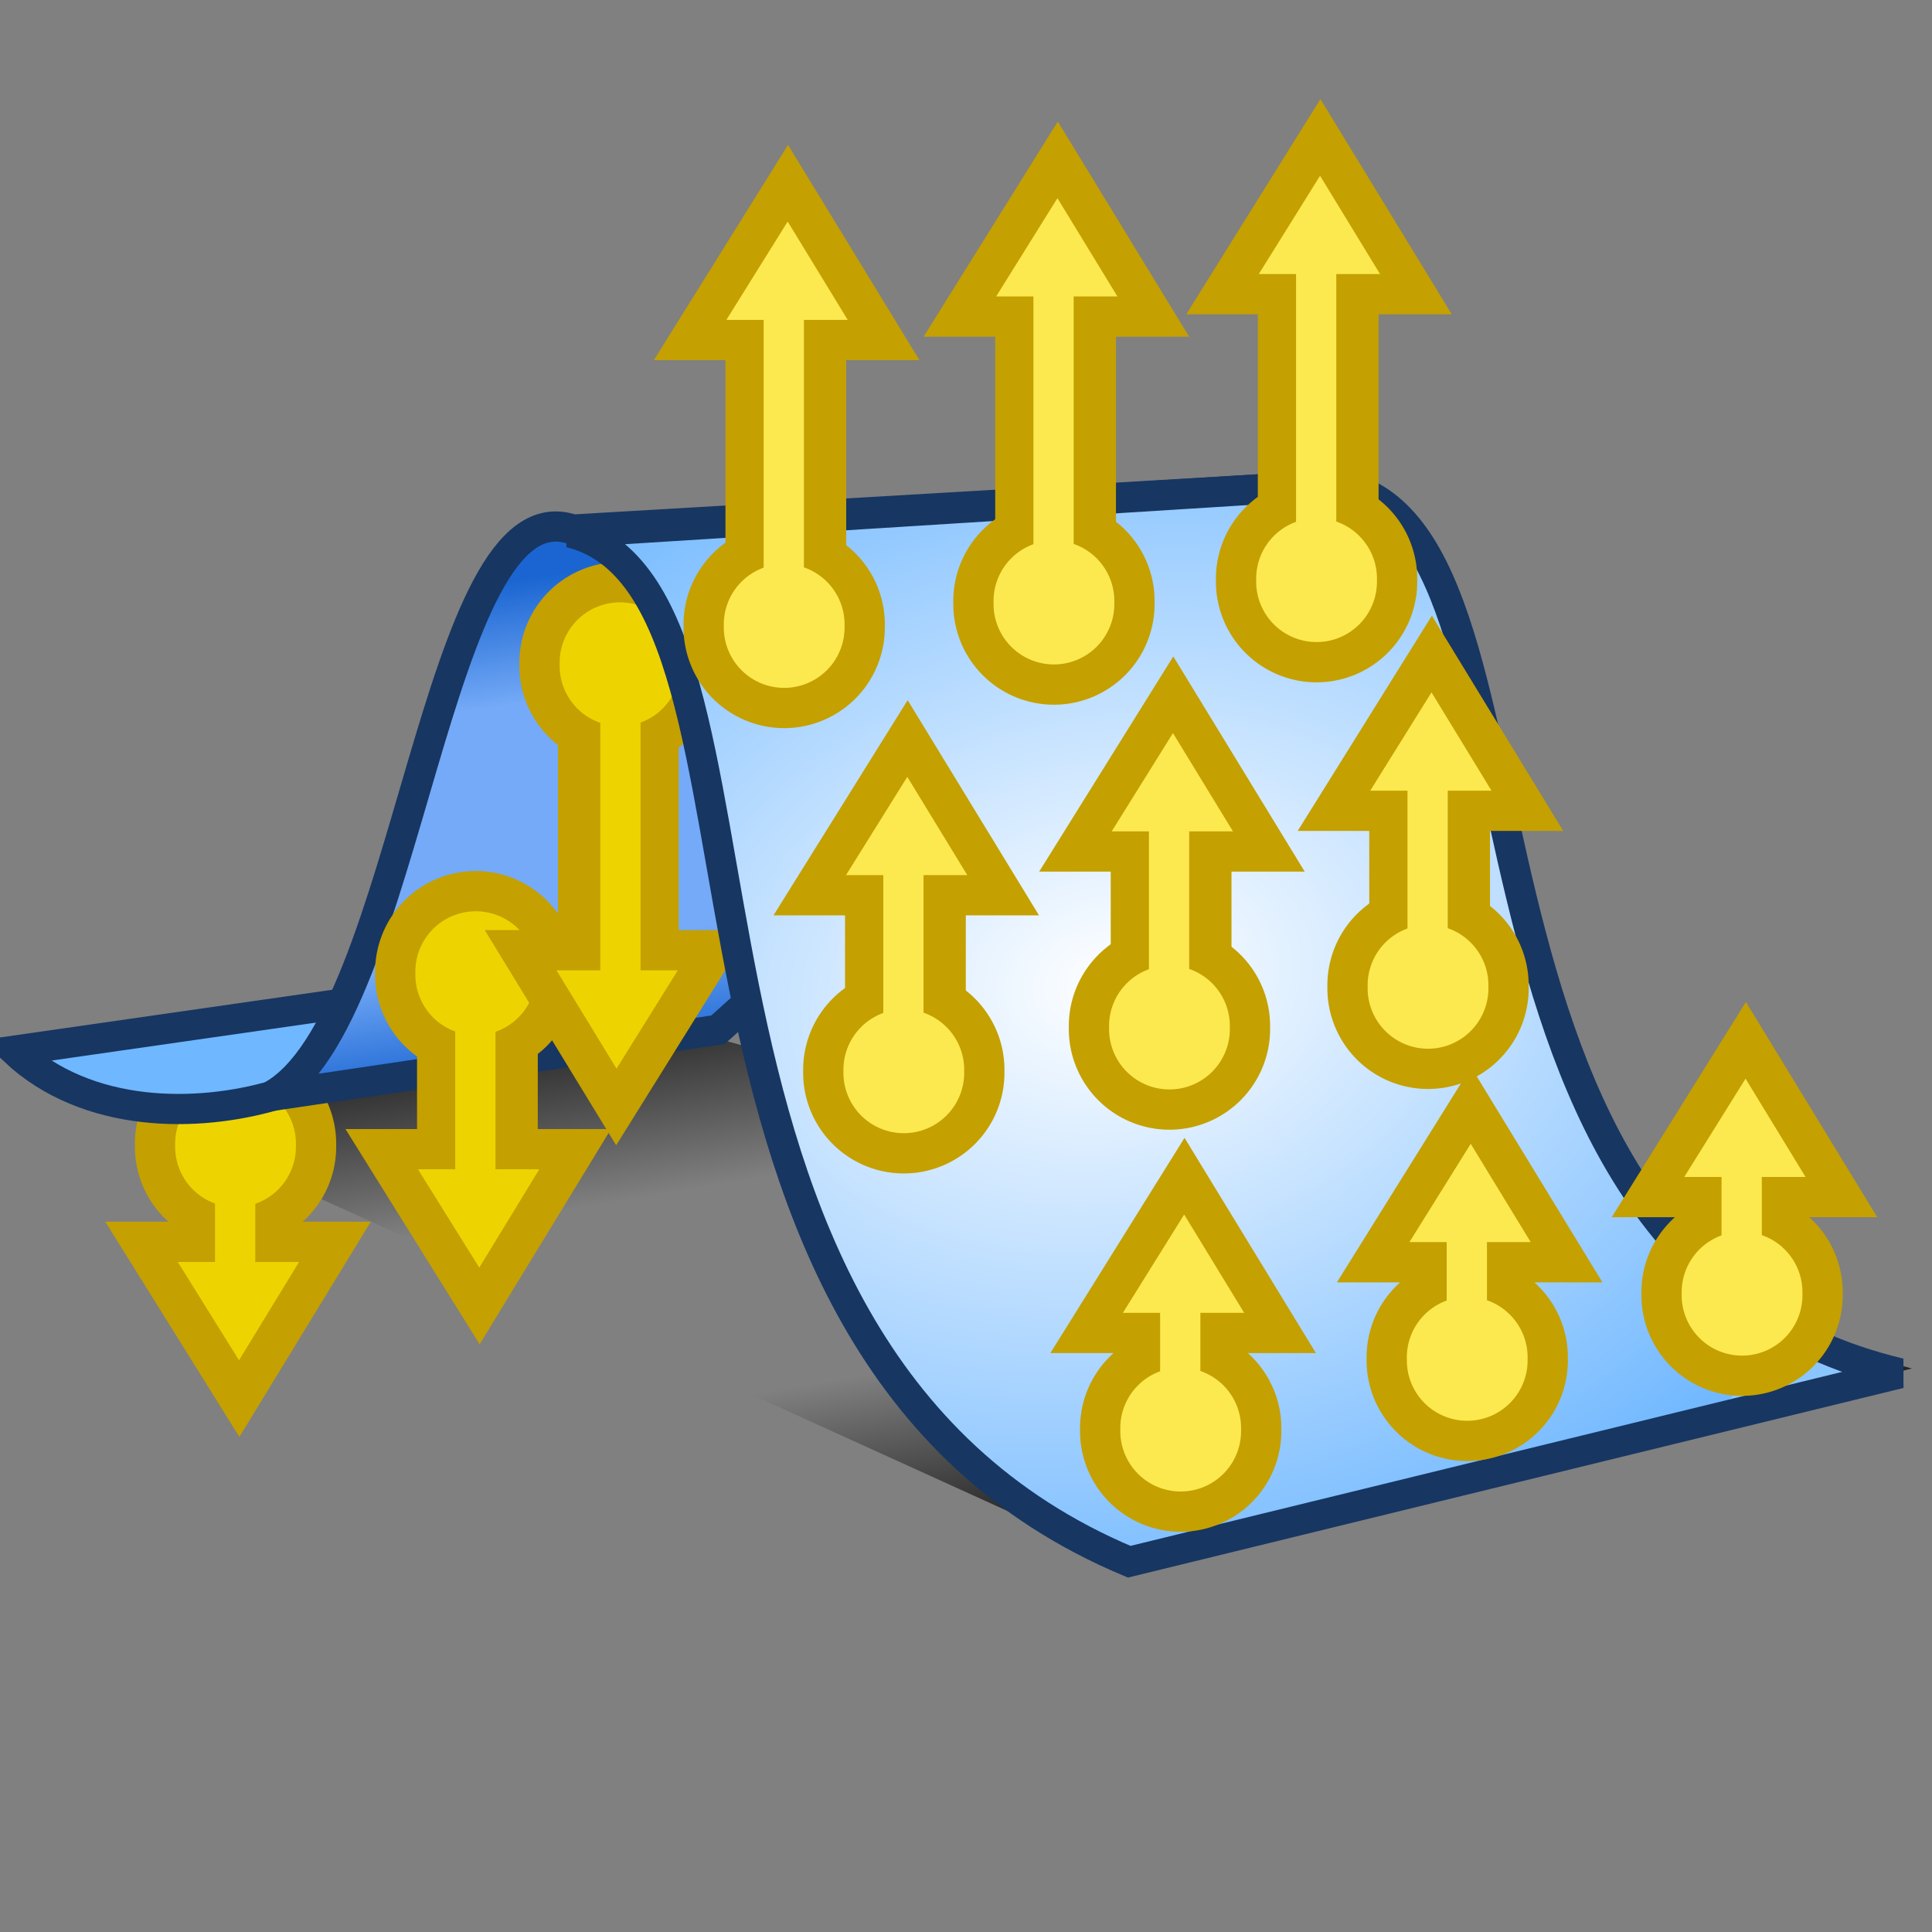 <?xml version="1.0" encoding="UTF-8" standalone="no"?>
<!-- Created with Inkscape (http://www.inkscape.org/) -->
<svg
   xmlns:a="http://ns.adobe.com/AdobeSVGViewerExtensions/3.0/"
   xmlns:dc="http://purl.org/dc/elements/1.1/"
   xmlns:cc="http://creativecommons.org/ns#"
   xmlns:rdf="http://www.w3.org/1999/02/22-rdf-syntax-ns#"
   xmlns:svg="http://www.w3.org/2000/svg"
   xmlns="http://www.w3.org/2000/svg"
   xmlns:xlink="http://www.w3.org/1999/xlink"
   xmlns:sodipodi="http://sodipodi.sourceforge.net/DTD/sodipodi-0.dtd"
   xmlns:inkscape="http://www.inkscape.org/namespaces/inkscape"
   width="48px"
   height="48px"
   id="svg14412"
   sodipodi:version="0.32"
   inkscape:version="0.46"
   sodipodi:docname="finalizewaves.svg"
   inkscape:output_extension="org.inkscape.output.svg.inkscape">
  <rect width="100%" height="100%" fill="#808080" stroke="none"/>
  <defs
     id="defs14414">
    <linearGradient
       inkscape:collect="always"
       id="linearGradient15109">
      <stop
         style="stop-color:#ffffff;stop-opacity:1;"
         offset="0"
         id="stop15111" />
      <stop
         style="stop-color:#ffffff;stop-opacity:0;"
         offset="1"
         id="stop15113" />
    </linearGradient>
    <linearGradient
       id="linearGradient15095">
      <stop
         style="stop-color:#000000;stop-opacity:1;"
         offset="0"
         id="stop15097" />
      <stop
         id="stop15103"
         offset="0.358"
         style="stop-color:#000000;stop-opacity:0;" />
      <stop
         style="stop-color:#000000;stop-opacity:0;"
         offset="0.66"
         id="stop15105" />
      <stop
         style="stop-color:#000000;stop-opacity:1;"
         offset="1"
         id="stop15099" />
    </linearGradient>
    <linearGradient
       id="linearGradient15073">
      <stop
         style="stop-color:#1a65d1;stop-opacity:1;"
         offset="0"
         id="stop15075" />
      <stop
         id="stop15081"
         offset="0.25"
         style="stop-color:#74aaf7;stop-opacity:1;" />
      <stop
         style="stop-color:#74aaf7;stop-opacity:1;"
         offset="0.75"
         id="stop15083" />
      <stop
         style="stop-color:#1a65d1;stop-opacity:1;"
         offset="1"
         id="stop15077" />
    </linearGradient>
    <radialGradient
       gradientUnits="userSpaceOnUse"
       fy="439.215"
       fx="309.748"
       r="24.293"
       cy="439.215"
       cx="309.748"
       id="XMLID_1738_"
       gradientTransform="matrix(1.041,0,0,1.041,-251.997,-439.278)">
      <stop
         id="stop22522"
         style="stop-color:#FFFFFF"
         offset="0" />
      <stop
         id="stop22536"
         style="stop-color:#6fb7ff;stop-opacity:1;"
         offset="1" />
      <a:midPointStop
         style="stop-color:#FFFFFF"
         offset="0" />
      <a:midPointStop
         style="stop-color:#FFFFFF"
         offset="0.66" />
      <a:midPointStop
         style="stop-color:#79B5F2"
         offset="0.855" />
      <a:midPointStop
         style="stop-color:#79B5F2"
         offset="0.533" />
      <a:midPointStop
         style="stop-color:#8BC5FF"
         offset="1" />
    </radialGradient>
    <inkscape:perspective
       sodipodi:type="inkscape:persp3d"
       inkscape:vp_x="0 : 24 : 1"
       inkscape:vp_y="0 : 1000 : 0"
       inkscape:vp_z="48 : 24 : 1"
       inkscape:persp3d-origin="24 : 16 : 1"
       id="perspective14420" />
    <inkscape:perspective
       id="perspective15067"
       inkscape:persp3d-origin="372.04724 : 350.78739 : 1"
       inkscape:vp_z="744.09448 : 526.18109 : 1"
       inkscape:vp_y="0 : 1000 : 0"
       inkscape:vp_x="0 : 526.18109 : 1"
       sodipodi:type="inkscape:persp3d" />
    <linearGradient
       inkscape:collect="always"
       xlink:href="#linearGradient15073"
       id="linearGradient15079"
       x1="8.781"
       y1="29.236"
       x2="10.81"
       y2="43.273"
       gradientUnits="userSpaceOnUse"
       gradientTransform="matrix(0.866,0,0,0.865,5.617,-10.96)" />
    <radialGradient
       inkscape:collect="always"
       xlink:href="#XMLID_1738_"
       id="radialGradient15091"
       cx="25.567"
       cy="40.914"
       fx="25.567"
       fy="40.914"
       r="20.063"
       gradientTransform="matrix(1.077,-0.204,0.151,0.797,-6.091,-3.006)"
       gradientUnits="userSpaceOnUse" />
    <linearGradient
       inkscape:collect="always"
       xlink:href="#linearGradient15095"
       id="linearGradient15101"
       x1="2.5"
       y1="25.679"
       x2="5.429"
       y2="42.929"
       gradientUnits="userSpaceOnUse" />
    <linearGradient
       inkscape:collect="always"
       xlink:href="#linearGradient15109"
       id="linearGradient15115"
       x1="31.214"
       y1="37.643"
       x2="23.929"
       y2="27.571"
       gradientUnits="userSpaceOnUse"
       gradientTransform="translate(-0.929,-0.429)" />
    <linearGradient
       inkscape:collect="always"
       xlink:href="#linearGradient15109"
       id="linearGradient15119"
       gradientUnits="userSpaceOnUse"
       gradientTransform="translate(9.929,-3.321)"
       x1="31.214"
       y1="37.643"
       x2="23.929"
       y2="27.571" />
    <linearGradient
       inkscape:collect="always"
       xlink:href="#linearGradient15109"
       id="linearGradient15123"
       gradientUnits="userSpaceOnUse"
       gradientTransform="matrix(0.998,6.5852418e-2,-6.5852418e-2,0.998,5.718,-5.108)"
       x1="31.214"
       y1="37.643"
       x2="23.929"
       y2="27.571" />
    <linearGradient
       inkscape:collect="always"
       xlink:href="#linearGradient15109"
       id="linearGradient15127"
       gradientUnits="userSpaceOnUse"
       gradientTransform="translate(-0.929,-0.429)"
       x1="31"
       y1="32.571"
       x2="27.357"
       y2="24.714" />
    <linearGradient
       inkscape:collect="always"
       xlink:href="#linearGradient15109"
       id="linearGradient15131"
       gradientUnits="userSpaceOnUse"
       gradientTransform="matrix(0.993,-0.115,0.115,0.993,0.931,5.152)"
       x1="31"
       y1="32.571"
       x2="27.357"
       y2="24.714" />
  </defs>
  <sodipodi:namedview
     id="base"
     pagecolor="#ffffff"
     bordercolor="#666666"
     borderopacity="1.0"
     inkscape:pageopacity="0.0"
     inkscape:pageshadow="2"
     inkscape:zoom="19.770833"
     inkscape:cx="16.362487"
     inkscape:cy="24"
     inkscape:current-layer="layer1"
     showgrid="true"
     inkscape:grid-bbox="true"
     inkscape:document-units="px"
     showguides="true"
     inkscape:guide-bbox="true"
     inkscape:window-width="1920"
     inkscape:window-height="1115"
     inkscape:window-x="-4"
     inkscape:window-y="-4" />
  <g
     id="layer1"
     inkscape:label="Layer 1"
     inkscape:groupmode="layer">
    <path
       style="fill:url(#linearGradient15101);fill-rule:evenodd;stroke:none;stroke-width:1px;stroke-linecap:butt;stroke-linejoin:miter;stroke-opacity:1;fill-opacity:1"
       d="M 0.429,26.357 L 27.929,38.857 L 47.5,34 L 12.071,24.214 L 0.429,26.357 z"
       id="path15093"
       sodipodi:nodetypes="ccccc" />
    <g
       id="g10964"
       transform="matrix(1,0,0,-1,-37.125,66.259)"
       style="fill:#edd400">
      <path
         transform="matrix(0.718,0,0,0.718,28.412,25.857)"
         d="M 23.071,16.643 A 2.786,2.786 0 1 1 17.5,16.643 A 2.786,2.786 0 1 1 23.071,16.643 z"
         sodipodi:ry="2.7857144"
         sodipodi:rx="2.7857144"
         sodipodi:cy="16.642857"
         sodipodi:cx="20.285715"
         id="path10958"
         style="fill:#edd400;fill-opacity:1;fill-rule:evenodd;stroke:#c4a000;stroke-width:1.393;stroke-linecap:butt;stroke-linejoin:miter;marker:none;marker-start:none;marker-mid:none;marker-end:none;stroke-miterlimit:4;stroke-dasharray:none;stroke-dashoffset:0;stroke-opacity:1;visibility:visible;display:inline;overflow:visible;enable-background:accumulate"
         sodipodi:type="arc" />
      <path
         sodipodi:nodetypes="cccc"
         id="path10960"
         d="M 43.068,31.511 L 40.641,35.406 L 45.446,35.406 L 43.068,31.511 z"
         style="fill:#edd400;fill-rule:evenodd;stroke:#c4a000;stroke-width:1px;stroke-linecap:butt;stroke-linejoin:miter;stroke-opacity:1" />
      <path
         sodipodi:nodetypes="cc"
         id="path10962"
         d="M 42.967,36.837 L 42.967,34.718"
         style="fill:#edd400;fill-rule:evenodd;stroke:#edd400;stroke-width:1px;stroke-linecap:butt;stroke-linejoin:miter;stroke-opacity:1" />
    </g>
    <path
       id="path14436"
       style="fill:#6fb7ff;fill-rule:evenodd;stroke:#173662;stroke-width:0.75;stroke-linecap:butt;stroke-linejoin:miter;stroke-miterlimit:4;stroke-dasharray:none;stroke-opacity:1;fill-opacity:1"
       d="M 11.479,24.506 L 0.358,26.103 C 2.176,27.806 4.925,27.765 6.819,27.212 L 8.599,25.892 L 11.479,24.506 z"
       sodipodi:nodetypes="ccccc" />
    <path
       id="path14993"
       style="fill:url(#linearGradient15079);fill-opacity:1;fill-rule:evenodd;stroke:#173662;stroke-width:0.75;stroke-linecap:butt;stroke-linejoin:miter;stroke-miterlimit:4;stroke-dasharray:none;stroke-opacity:1"
       d="M 17.839,25.584 L 6.739,27.23 C 10.183,25.357 10.79,11.956 14.232,13.157 L 32.839,12.066 L 17.839,25.584 z"
       sodipodi:nodetypes="ccccc" />
    <g
       id="g10952"
       transform="translate(0.607,-5.0579557e-2)"
       style="fill:#edd400">
      <path
         sodipodi:nodetypes="cc"
         id="path10944"
         d="M 11.254,24.411 L 11.254,28.596"
         style="fill:#edd400;fill-rule:evenodd;stroke:#c4a000;stroke-width:3;stroke-linecap:square;stroke-linejoin:miter;stroke-miterlimit:4;stroke-dasharray:none;stroke-opacity:1" />
      <path
         transform="matrix(0.718,0,0,-0.718,-3.352,36.179)"
         d="M 23.071,16.643 A 2.786,2.786 0 1 1 17.5,16.643 A 2.786,2.786 0 1 1 23.071,16.643 z"
         sodipodi:ry="2.7857144"
         sodipodi:rx="2.7857144"
         sodipodi:cy="16.642857"
         sodipodi:cx="20.285715"
         id="path10946"
         style="fill:#edd400;fill-opacity:1;fill-rule:evenodd;stroke:#c4a000;stroke-width:1.393;stroke-linecap:butt;stroke-linejoin:miter;marker:none;marker-start:none;marker-mid:none;marker-end:none;stroke-miterlimit:4;stroke-dasharray:none;stroke-dashoffset:0;stroke-opacity:1;visibility:visible;display:inline;overflow:visible;enable-background:accumulate"
         sodipodi:type="arc" />
      <path
         sodipodi:nodetypes="cccc"
         id="path10948"
         d="M 11.305,32.497 L 8.877,28.602 L 13.682,28.602 L 11.305,32.497 z"
         style="fill:#edd400;fill-rule:evenodd;stroke:#c4a000;stroke-width:1px;stroke-linecap:butt;stroke-linejoin:miter;stroke-opacity:1" />
      <path
         sodipodi:nodetypes="cc"
         id="path10950"
         d="M 11.203,25.026 L 11.203,29.229"
         style="fill:#edd400;fill-rule:evenodd;stroke:#edd400;stroke-width:1px;stroke-linecap:butt;stroke-linejoin:miter;stroke-opacity:1" />
    </g>
    <g
       id="g10938"
       transform="translate(31.612,6.525)"
       style="fill:#edd400">
      <path
         sodipodi:nodetypes="cc"
         id="path10930"
         d="M -16.249,10.432 L -16.249,15.54"
         style="fill:#edd400;fill-rule:evenodd;stroke:#c4a000;stroke-width:3;stroke-linecap:square;stroke-linejoin:miter;stroke-miterlimit:4;stroke-dasharray:none;stroke-opacity:1" />
      <path
         transform="matrix(-0.718,0,0,-0.718,-1.643,21.928)"
         d="M 23.071,16.643 A 2.786,2.786 0 1 1 17.5,16.643 A 2.786,2.786 0 1 1 23.071,16.643 z"
         sodipodi:ry="2.7857144"
         sodipodi:rx="2.7857144"
         sodipodi:cy="16.642857"
         sodipodi:cx="20.285715"
         id="path10932"
         style="fill:#edd400;fill-opacity:1;fill-rule:evenodd;stroke:#c4a000;stroke-width:1.393;stroke-linecap:butt;stroke-linejoin:miter;marker:none;marker-start:none;marker-mid:none;marker-end:none;stroke-miterlimit:4;stroke-dasharray:none;stroke-dashoffset:0;stroke-opacity:1;visibility:visible;display:inline;overflow:visible;enable-background:accumulate"
         sodipodi:type="arc" />
      <path
         sodipodi:nodetypes="cccc"
         id="path10934"
         d="M -16.299,20.977 L -13.871,17.083 L -18.677,17.083 L -16.299,20.977 z"
         style="fill:#edd400;fill-rule:evenodd;stroke:#c4a000;stroke-width:1px;stroke-linecap:butt;stroke-linejoin:miter;stroke-opacity:1" />
      <path
         sodipodi:nodetypes="cc"
         id="path10936"
         d="M -16.198,11.196 L -16.198,17.861"
         style="fill:#edd400;fill-rule:evenodd;stroke:#edd400;stroke-width:1px;stroke-linecap:butt;stroke-linejoin:miter;stroke-opacity:1" />
    </g>
    <path
       id="path14971"
       style="fill:url(#radialGradient15091);fill-opacity:1;fill-rule:evenodd;stroke:#173662;stroke-width:0.75;stroke-linecap:butt;stroke-linejoin:miter;stroke-miterlimit:4;stroke-dasharray:none;stroke-opacity:1"
       d="M 33.146,12.038 L 14.16,13.23 C 20.096,14.698 15.13,33.383 28.055,38.801 L 47.203,34.119 C 34.887,31.195 39.13,12.862 33.146,12.038 z"
       sodipodi:nodetypes="ccccc" />
    <path
       style="fill:none;fill-rule:evenodd;stroke:#c4a000;stroke-width:3;stroke-linecap:square;stroke-linejoin:miter;stroke-miterlimit:4;stroke-dasharray:none;stroke-opacity:1"
       d="M 19.524,15.098 L 19.524,9.989"
       id="path10317"
       sodipodi:nodetypes="cc" />
    <path
       sodipodi:type="arc"
       style="fill:#fce94f;fill-opacity:1;fill-rule:evenodd;stroke:#c4a000;stroke-width:1.393;stroke-linecap:butt;stroke-linejoin:miter;marker:none;marker-start:none;marker-mid:none;marker-end:none;stroke-miterlimit:4;stroke-dasharray:none;stroke-dashoffset:0;stroke-opacity:1;visibility:visible;display:inline;overflow:visible;enable-background:accumulate"
       id="path10311"
       sodipodi:cx="20.285715"
       sodipodi:cy="16.642857"
       sodipodi:rx="2.7857144"
       sodipodi:ry="2.7857144"
       d="M 23.071,16.643 A 2.786,2.786 0 1 1 17.5,16.643 A 2.786,2.786 0 1 1 23.071,16.643 z"
       transform="matrix(0.718,0,0,0.718,4.918,3.602)" />
    <path
       style="fill:#fce94f;fill-rule:evenodd;stroke:#c4a000;stroke-width:1px;stroke-linecap:butt;stroke-linejoin:miter;stroke-opacity:1"
       d="M 19.574,4.552 L 17.146,8.447 L 21.952,8.447 L 19.574,4.552 z"
       id="path10315"
       sodipodi:nodetypes="cccc" />
    <path
       style="fill:none;fill-rule:evenodd;stroke:#fce94f;stroke-width:1px;stroke-linecap:butt;stroke-linejoin:miter;stroke-opacity:1"
       d="M 19.473,14.334 L 19.473,7.668"
       id="path10313"
       sodipodi:nodetypes="cc" />
    <path
       style="fill:none;fill-rule:evenodd;stroke:#c4a000;stroke-width:3;stroke-linecap:square;stroke-linejoin:miter;stroke-miterlimit:4;stroke-dasharray:none;stroke-opacity:1"
       d="M 26.226,14.517 L 26.226,9.408"
       id="path10838"
       sodipodi:nodetypes="cc" />
    <path
       sodipodi:type="arc"
       style="fill:#fce94f;fill-opacity:1;fill-rule:evenodd;stroke:#c4a000;stroke-width:1.393;stroke-linecap:butt;stroke-linejoin:miter;marker:none;marker-start:none;marker-mid:none;marker-end:none;stroke-miterlimit:4;stroke-dasharray:none;stroke-dashoffset:0;stroke-opacity:1;visibility:visible;display:inline;overflow:visible;enable-background:accumulate"
       id="path10840"
       sodipodi:cx="20.285715"
       sodipodi:cy="16.642857"
       sodipodi:rx="2.7857144"
       sodipodi:ry="2.7857144"
       d="M 23.071,16.643 A 2.786,2.786 0 1 1 17.5,16.643 A 2.786,2.786 0 1 1 23.071,16.643 z"
       transform="matrix(0.718,0,0,0.718,11.62,3.02)" />
    <path
       style="fill:#fce94f;fill-rule:evenodd;stroke:#c4a000;stroke-width:1px;stroke-linecap:butt;stroke-linejoin:miter;stroke-opacity:1"
       d="M 26.276,3.971 L 23.848,7.865 L 28.653,7.865 L 26.276,3.971 z"
       id="path10842"
       sodipodi:nodetypes="cccc" />
    <path
       style="fill:none;fill-rule:evenodd;stroke:#fce94f;stroke-width:1px;stroke-linecap:butt;stroke-linejoin:miter;stroke-opacity:1"
       d="M 26.175,13.752 L 26.175,7.087"
       id="path10844"
       sodipodi:nodetypes="cc" />
    <path
       style="fill:none;fill-rule:evenodd;stroke:#c4a000;stroke-width:3;stroke-linecap:square;stroke-linejoin:miter;stroke-miterlimit:4;stroke-dasharray:none;stroke-opacity:1"
       d="M 32.75,13.96 L 32.75,8.852"
       id="path10846"
       sodipodi:nodetypes="cc" />
    <path
       sodipodi:type="arc"
       style="fill:#fce94f;fill-opacity:1;fill-rule:evenodd;stroke:#c4a000;stroke-width:1.393;stroke-linecap:butt;stroke-linejoin:miter;marker:none;marker-start:none;marker-mid:none;marker-end:none;stroke-miterlimit:4;stroke-dasharray:none;stroke-dashoffset:0;stroke-opacity:1;visibility:visible;display:inline;overflow:visible;enable-background:accumulate"
       id="path10848"
       sodipodi:cx="20.285715"
       sodipodi:cy="16.642857"
       sodipodi:rx="2.7857144"
       sodipodi:ry="2.7857144"
       d="M 23.071,16.643 A 2.786,2.786 0 1 1 17.5,16.643 A 2.786,2.786 0 1 1 23.071,16.643 z"
       transform="matrix(0.718,0,0,0.718,18.145,2.464)" />
    <path
       style="fill:#fce94f;fill-rule:evenodd;stroke:#c4a000;stroke-width:1px;stroke-linecap:butt;stroke-linejoin:miter;stroke-opacity:1"
       d="M 32.801,3.414 L 30.373,7.309 L 35.178,7.309 L 32.801,3.414 z"
       id="path10850"
       sodipodi:nodetypes="cccc" />
    <path
       style="fill:none;fill-rule:evenodd;stroke:#fce94f;stroke-width:1px;stroke-linecap:butt;stroke-linejoin:miter;stroke-opacity:1"
       d="M 32.7,13.196 L 32.7,6.531"
       id="path10852"
       sodipodi:nodetypes="cc" />
    <path
       style="fill:none;fill-rule:evenodd;stroke:#c4a000;stroke-width:3;stroke-linecap:square;stroke-linejoin:miter;stroke-miterlimit:4;stroke-dasharray:none;stroke-opacity:1"
       d="M 22.495,26.359 L 22.495,21.92"
       id="path10854"
       sodipodi:nodetypes="cc" />
    <path
       sodipodi:type="arc"
       style="fill:#fce94f;fill-opacity:1;fill-rule:evenodd;stroke:#c4a000;stroke-width:1.393;stroke-linecap:butt;stroke-linejoin:miter;marker:none;marker-start:none;marker-mid:none;marker-end:none;stroke-miterlimit:4;stroke-dasharray:none;stroke-dashoffset:0;stroke-opacity:1;visibility:visible;display:inline;overflow:visible;enable-background:accumulate"
       id="path10856"
       sodipodi:cx="20.285715"
       sodipodi:cy="16.642857"
       sodipodi:rx="2.7857144"
       sodipodi:ry="2.7857144"
       d="M 23.071,16.643 A 2.786,2.786 0 1 1 17.5,16.643 A 2.786,2.786 0 1 1 23.071,16.643 z"
       transform="matrix(0.718,0,0,0.718,7.89,14.666)" />
    <path
       style="fill:#fce94f;fill-rule:evenodd;stroke:#c4a000;stroke-width:1px;stroke-linecap:butt;stroke-linejoin:miter;stroke-opacity:1"
       d="M 22.546,18.348 L 20.118,22.242 L 24.923,22.242 L 22.546,18.348 z"
       id="path10858"
       sodipodi:nodetypes="cccc" />
    <path
       style="fill:none;fill-rule:evenodd;stroke:#fce94f;stroke-width:1px;stroke-linecap:butt;stroke-linejoin:miter;stroke-opacity:1"
       d="M 22.445,25.398 L 22.445,21.195"
       id="path10860"
       sodipodi:nodetypes="cc" />
    <path
       style="fill:none;fill-rule:evenodd;stroke:#c4a000;stroke-width:3;stroke-linecap:square;stroke-linejoin:miter;stroke-miterlimit:4;stroke-dasharray:none;stroke-opacity:1"
       d="M 29.096,25.328 L 29.096,21.08"
       id="path10862"
       sodipodi:nodetypes="cc" />
    <path
       sodipodi:type="arc"
       style="fill:#fce94f;fill-opacity:1;fill-rule:evenodd;stroke:#c4a000;stroke-width:1.393;stroke-linecap:butt;stroke-linejoin:miter;marker:none;marker-start:none;marker-mid:none;marker-end:none;stroke-miterlimit:4;stroke-dasharray:none;stroke-dashoffset:0;stroke-opacity:1;visibility:visible;display:inline;overflow:visible;enable-background:accumulate"
       id="path10864"
       sodipodi:cx="20.285715"
       sodipodi:cy="16.642857"
       sodipodi:rx="2.7857144"
       sodipodi:ry="2.7857144"
       d="M 23.071,16.643 A 2.786,2.786 0 1 1 17.5,16.643 A 2.786,2.786 0 1 1 23.071,16.643 z"
       transform="matrix(0.718,0,0,0.718,14.49,13.579)" />
    <path
       style="fill:#fce94f;fill-rule:evenodd;stroke:#c4a000;stroke-width:1px;stroke-linecap:butt;stroke-linejoin:miter;stroke-opacity:1"
       d="M 29.146,17.261 L 26.719,21.155 L 31.524,21.155 L 29.146,17.261 z"
       id="path10866"
       sodipodi:nodetypes="cccc" />
    <path
       style="fill:none;fill-rule:evenodd;stroke:#fce94f;stroke-width:1px;stroke-linecap:butt;stroke-linejoin:miter;stroke-opacity:1"
       d="M 29.045,24.526 L 29.045,20.323"
       id="path10868"
       sodipodi:nodetypes="cc" />
    <path
       style="fill:none;fill-rule:evenodd;stroke:#c4a000;stroke-width:3;stroke-linecap:square;stroke-linejoin:miter;stroke-miterlimit:4;stroke-dasharray:none;stroke-opacity:1"
       d="M 35.519,24.335 L 35.519,20.151"
       id="path10870"
       sodipodi:nodetypes="cc" />
    <path
       sodipodi:type="arc"
       style="fill:#fce94f;fill-opacity:1;fill-rule:evenodd;stroke:#c4a000;stroke-width:1.393;stroke-linecap:butt;stroke-linejoin:miter;marker:none;marker-start:none;marker-mid:none;marker-end:none;stroke-miterlimit:4;stroke-dasharray:none;stroke-dashoffset:0;stroke-opacity:1;visibility:visible;display:inline;overflow:visible;enable-background:accumulate"
       id="path10872"
       sodipodi:cx="20.285715"
       sodipodi:cy="16.642857"
       sodipodi:rx="2.7857144"
       sodipodi:ry="2.7857144"
       d="M 23.071,16.643 A 2.786,2.786 0 1 1 17.5,16.643 A 2.786,2.786 0 1 1 23.071,16.643 z"
       transform="matrix(0.718,0,0,0.718,20.914,12.567)" />
    <path
       style="fill:#fce94f;fill-rule:evenodd;stroke:#c4a000;stroke-width:1px;stroke-linecap:butt;stroke-linejoin:miter;stroke-opacity:1"
       d="M 35.57,16.249 L 33.142,20.144 L 37.947,20.144 L 35.57,16.249 z"
       id="path10874"
       sodipodi:nodetypes="cccc" />
    <path
       style="fill:none;fill-rule:evenodd;stroke:#fce94f;stroke-width:1px;stroke-linecap:butt;stroke-linejoin:miter;stroke-opacity:1"
       d="M 35.469,23.72 L 35.469,19.517"
       id="path10876"
       sodipodi:nodetypes="cc" />
    <path
       sodipodi:type="arc"
       style="fill:#fce94f;fill-opacity:1;fill-rule:evenodd;stroke:#c4a000;stroke-width:1.393;stroke-linecap:butt;stroke-linejoin:miter;marker:none;marker-start:none;marker-mid:none;marker-end:none;stroke-miterlimit:4;stroke-dasharray:none;stroke-dashoffset:0;stroke-opacity:1;visibility:visible;display:inline;overflow:visible;enable-background:accumulate"
       id="path10880"
       sodipodi:cx="20.285715"
       sodipodi:cy="16.642857"
       sodipodi:rx="2.7857144"
       sodipodi:ry="2.7857144"
       d="M 23.071,16.643 A 2.786,2.786 0 1 1 17.5,16.643 A 2.786,2.786 0 1 1 23.071,16.643 z"
       transform="matrix(0.718,0,0,0.718,14.769,23.568)" />
    <path
       style="fill:#fce94f;fill-rule:evenodd;stroke:#c4a000;stroke-width:1px;stroke-linecap:butt;stroke-linejoin:miter;stroke-opacity:1"
       d="M 29.425,29.222 L 26.997,33.117 L 31.802,33.117 L 29.425,29.222 z"
       id="path10882"
       sodipodi:nodetypes="cccc" />
    <path
       style="fill:none;fill-rule:evenodd;stroke:#fce94f;stroke-width:1px;stroke-linecap:butt;stroke-linejoin:miter;stroke-opacity:1"
       d="M 29.323,34.548 L 29.323,32.429"
       id="path10884"
       sodipodi:nodetypes="cc" />
    <path
       sodipodi:type="arc"
       style="fill:#fce94f;fill-opacity:1;fill-rule:evenodd;stroke:#c4a000;stroke-width:1.393;stroke-linecap:butt;stroke-linejoin:miter;marker:none;marker-start:none;marker-mid:none;marker-end:none;stroke-miterlimit:4;stroke-dasharray:none;stroke-dashoffset:0;stroke-opacity:1;visibility:visible;display:inline;overflow:visible;enable-background:accumulate"
       id="path10902"
       sodipodi:cx="20.285715"
       sodipodi:cy="16.642857"
       sodipodi:rx="2.7857144"
       sodipodi:ry="2.7857144"
       d="M 23.071,16.643 A 2.786,2.786 0 1 1 17.5,16.643 A 2.786,2.786 0 1 1 23.071,16.643 z"
       transform="matrix(0.718,0,0,0.718,21.888,21.811)" />
    <path
       style="fill:#fce94f;fill-rule:evenodd;stroke:#c4a000;stroke-width:1px;stroke-linecap:butt;stroke-linejoin:miter;stroke-opacity:1"
       d="M 36.544,27.465 L 34.116,31.36 L 38.921,31.36 L 36.544,27.465 z"
       id="path10904"
       sodipodi:nodetypes="cccc" />
    <path
       style="fill:none;fill-rule:evenodd;stroke:#fce94f;stroke-width:1px;stroke-linecap:butt;stroke-linejoin:miter;stroke-opacity:1"
       d="M 36.443,32.791 L 36.443,30.672"
       id="path10906"
       sodipodi:nodetypes="cc" />
    <path
       sodipodi:type="arc"
       style="fill:#fce94f;fill-opacity:1;fill-rule:evenodd;stroke:#c4a000;stroke-width:1.393;stroke-linecap:butt;stroke-linejoin:miter;marker:none;marker-start:none;marker-mid:none;marker-end:none;stroke-miterlimit:4;stroke-dasharray:none;stroke-dashoffset:0;stroke-opacity:1;visibility:visible;display:inline;overflow:visible;enable-background:accumulate"
       id="path10908"
       sodipodi:cx="20.285715"
       sodipodi:cy="16.642857"
       sodipodi:rx="2.7857144"
       sodipodi:ry="2.7857144"
       d="M 23.071,16.643 A 2.786,2.786 0 1 1 17.5,16.643 A 2.786,2.786 0 1 1 23.071,16.643 z"
       transform="matrix(0.718,0,0,0.718,28.716,20.192)" />
    <path
       style="fill:#fce94f;fill-rule:evenodd;stroke:#c4a000;stroke-width:1px;stroke-linecap:butt;stroke-linejoin:miter;stroke-opacity:1"
       d="M 43.372,25.846 L 40.944,29.741 L 45.749,29.741 L 43.372,25.846 z"
       id="path10910"
       sodipodi:nodetypes="cccc" />
    <path
       style="fill:none;fill-rule:evenodd;stroke:#fce94f;stroke-width:1px;stroke-linecap:butt;stroke-linejoin:miter;stroke-opacity:1"
       d="M 43.271,31.172 L 43.271,29.053"
       id="path10912"
       sodipodi:nodetypes="cc" />
  </g>
</svg>
